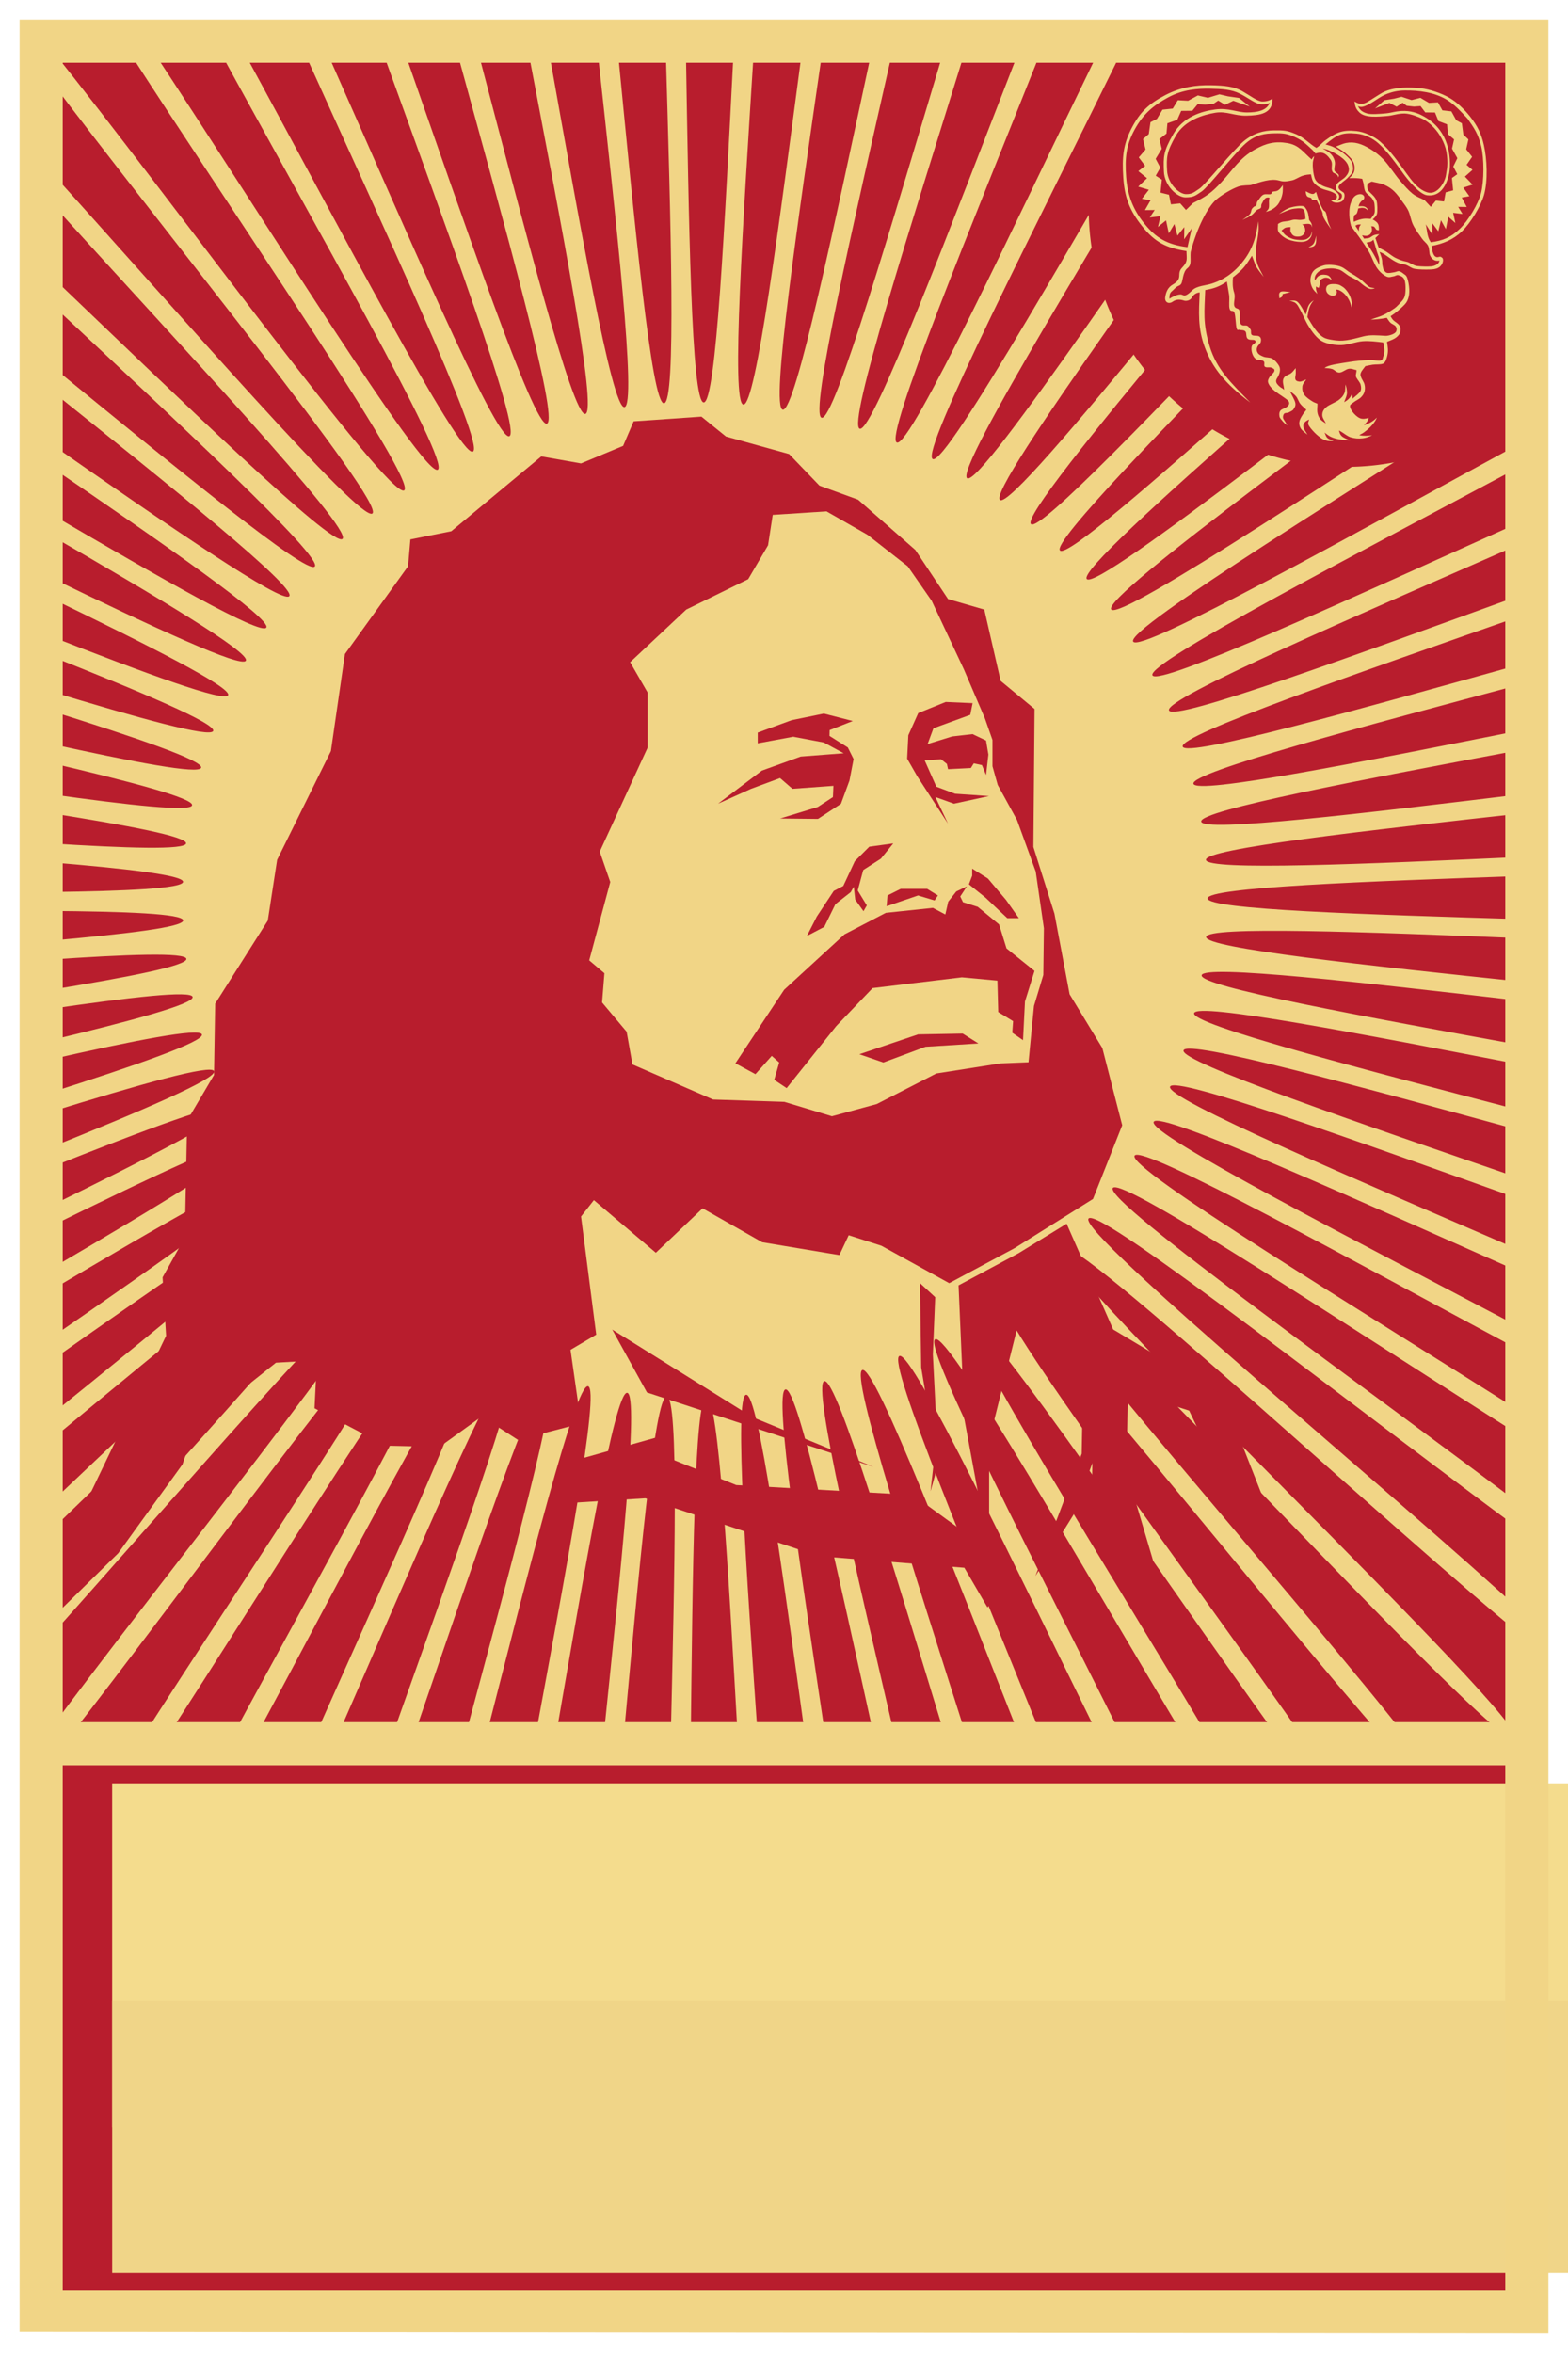 <?xml version="1.0" encoding="UTF-8" standalone="no"?>
<!-- Created with Inkscape (http://www.inkscape.org/) -->

<svg
   xmlns:dc="http://purl.org/dc/elements/1.1/"
   xmlns:cc="http://creativecommons.org/ns#"
   xmlns:rdf="http://www.w3.org/1999/02/22-rdf-syntax-ns#"
   xmlns:svg="http://www.w3.org/2000/svg"
   xmlns="http://www.w3.org/2000/svg"
   xmlns:sodipodi="http://sodipodi.sourceforge.net/DTD/sodipodi-0.dtd"
   xmlns:inkscape="http://www.inkscape.org/namespaces/inkscape"
   id="svg2"
   version="1.1"
   inkscape:version="0.91 r"
   width="200mm"
   height="300mm"
   viewBox="0 0 708.661 1062.992"
   sodipodi:docname="Richard_Stallman_20x30.svg">
  <title
     id="title6723">Richard Stallman</title>
  <defs
     id="defs6" />
  <sodipodi:namedview
     pagecolor="#ffffff"
     bordercolor="#666666"
     borderopacity="1"
     objecttolerance="10"
     gridtolerance="10"
     guidetolerance="10"
     inkscape:pageopacity="0"
     inkscape:pageshadow="2"
     inkscape:window-width="1615"
     inkscape:window-height="1026"
     id="namedview4"
     showgrid="false"
     units="mm"
     inkscape:zoom="0.7071068"
     inkscape:cx="314.80576"
     inkscape:cy="478.77002"
     inkscape:window-x="65"
     inkscape:window-y="24"
     inkscape:window-maximized="1"
     inkscape:current-layer="layer3"
     showguides="true"
     inkscape:guide-bbox="true"
     inkscape:document-units="mm">
    <sodipodi:guide
       position="0,1060.106"
       orientation="1,0"
       id="guide5065" />
    <sodipodi:guide
       position="-6.213,1062.997"
       orientation="0,1"
       id="guide5067" />
    <sodipodi:guide
       position="708.665,1065.15"
       orientation="1,0"
       id="guide5069" />
    <sodipodi:guide
       position="8.859,9.473"
       orientation="1,0"
       id="guide5071" />
    <sodipodi:guide
       position="699.609,1054.137"
       orientation="0,1"
       id="guide5073" />
    <sodipodi:guide
       position="699.805,9.059"
       orientation="1,0"
       id="guide5075" />
    <sodipodi:guide
       position="28.219,1034.645"
       orientation="0,1"
       id="guide5077" />
    <sodipodi:guide
       position="680.316,1035.723"
       orientation="1,0"
       id="guide5079" />
    <sodipodi:guide
       position="28.344,28.777"
       orientation="1,0"
       id="guide5081" />
    <sodipodi:guide
       position="699.668,8.859"
       orientation="0,1"
       id="guide5228" />
    <sodipodi:guide
       position="679.805,28.344"
       orientation="0,1"
       id="guide5230" />
    <sodipodi:guide
       position="-9.082,265.746"
       orientation="0,1"
       id="guide5232" />
    <sodipodi:guide
       position="-296,338"
       orientation="1,0"
       id="guide5236" />
    <sodipodi:guide
       position="708.996,0"
       orientation="0,1"
       id="guide5246" />
    <sodipodi:guide
       position="542,1462"
       orientation="0,1"
       id="guide5262" />
    <sodipodi:guide
       position="54.801,60.104"
       orientation="0,1"
       id="guide5310" />
    <sodipodi:guide
       position="43.134,233.699"
       orientation="0,1"
       id="guide5312" />
    <sodipodi:guide
       position="60.098,234.398"
       orientation="1,0"
       id="guide5106" />
    <sodipodi:guide
       position="648.426,224.047"
       orientation="1,0"
       id="guide5110" />
    <sodipodi:guide
       position="59.637,158.34"
       orientation="0,1"
       id="guide5114" />
    <sodipodi:guide
       position="59.848,135.441"
       orientation="0,1"
       id="guide5118" />
  </sodipodi:namedview>
  <g
     inkscape:groupmode="layer"
     id="layer3"
     inkscape:label="Poster"
     style="display:inline"
     transform="translate(0,10.63)">
    <g
       id="g4190">
      <rect
         y="7.965"
         x="19.092"
         height="1026.719"
         width="671.044"
         id="rect5469"
         style="opacity:1;fill:#b81d2d;fill-opacity:1;stroke:none;stroke-width:0.5;stroke-linejoin:bevel;stroke-miterlimit:4;stroke-dasharray:none;stroke-opacity:1" />
      <path
         id="path5473"
         d="m 21.213,11.501 0,12.037 C 73.335,92.897 174.378,216.555 168.297,221.341 162.914,225.577 81.029,131.033 21.213,64.974 l 0,13.895 C 80.411,144.12 159.626,228.39 154.797,232.835 150.407,236.875 81.765,170.118 21.213,112.27 l 0,12.535 C 80.712,180.533 146.168,241.104 142.256,245.31 138.65,249.186 79.892,201.043 21.213,152.972 l 0,11.307 c 57.258,45.826 112.713,90.409 109.535,94.41 -2.958,3.724 -53.909,-31.272 -109.535,-70.043 l 0,10.367 c 54,36.87 101.705,70.063 99.133,73.881 -2.412,3.579 -47.052,-21.852 -99.133,-52.396 l 0,9.711 c 50.328,29.108 91.953,53.988 89.895,57.631 -1.947,3.447 -41.324,-14.804 -89.895,-38.385 l 0,9.23 c 46.783,22.62 83.498,41.262 81.877,44.748 -1.542,3.317 -36.777,-9.604 -81.877,-27.277 l 0,8.955 c 43.457,17.2 76.373,31.132 75.131,34.473 -1.193,3.207 -32.994,-5.564 -75.131,-18.381 l 0,8.74 c 40.747,12.76 70.608,23.027 69.693,26.248 -0.886,3.119 -29.958,-2.396 -69.693,-11.178 l 0,8.604 c 38.577,9.033 66.223,16.42 65.6,19.543 -0.608,3.048 -27.791,0.106 -65.6,-5.23 l 0,8.547 c 37.02,5.832 63.23,10.86 62.871,13.908 -0.353,3.005 -26.291,2.24 -62.871,-0.092 l 0,8.514 c 36.187,2.97 61.641,5.95 61.529,8.955 -0.111,2.991 -25.479,4.188 -61.529,4.625 l 0,8.502 c 36.064,0.246 61.45,1.308 61.578,4.299 0.129,3.007 -25.356,6.125 -61.578,9.289 l 0,8.514 c 36.643,-2.533 62.647,-3.439 63.018,-0.432 0.376,3.053 -25.912,8.233 -63.018,14.275 l 0,8.551 c 37.921,-5.562 65.215,-8.669 65.842,-5.617 0.642,3.129 -27.128,10.698 -65.842,19.975 l 0,8.609 c 39.896,-9.046 69.125,-14.762 70.031,-11.637 0.936,3.229 -29.115,13.725 -70.031,26.77 l 0,8.754 c 42.326,-13.128 74.345,-22.16 75.561,-18.945 1.267,3.35 -31.889,17.575 -75.561,35.121 l 0,8.971 c 45.329,-18.052 80.829,-31.302 82.398,-27.977 1.65,3.498 -35.36,22.518 -82.398,45.562 l 0,9.256 c 48.808,-24.029 88.526,-42.723 90.504,-39.268 2.092,3.655 -39.922,29.042 -90.504,58.65 l 0,9.752 c 52.335,-31.082 97.377,-57.095 99.824,-53.506 2.611,3.83 -45.58,37.71 -99.824,75.168 l 0,10.424 c 55.859,-39.389 107.309,-75.178 110.309,-71.443 3.225,4.015 -52.848,49.545 -110.309,96.043 l 0,11.383 c 58.861,-48.755 118.235,-97.993 121.891,-94.105 3.969,4.221 -62.307,66.153 -121.891,122.584 l 0,12.627 C 81.83,624.012 151.261,555.678 155.713,559.731 c 4.902,4.463 -75.496,90.832 -134.5,156.65 l 0,13.984 C 80.804,663.92 163.813,566.901 169.277,571.153 175.469,575.972 72.271,703.52 21.213,772.556 l 0,4.035 8.119,0 C 82.642,708.702 177.192,577.206 183.713,581.52 c 6.078,4.021 -73.115,120.223 -120.883,195.07 l 11.076,0 c 48.525,-74.596 118.779,-189.297 125.027,-185.818 5.917,3.294 -53.519,108.2 -95.41,185.818 l 10.674,0 c 41.522,-77.237 94.601,-180.525 100.648,-177.738 5.795,2.67 -38.833,99.242 -73.762,177.738 l 10.199,0 c 34.106,-78.062 74.172,-173.071 80.072,-170.879 5.698,2.117 -27.34,92.453 -55.154,170.879 l 9.816,0 c 26.831,-77.981 56.57,-166.945 62.348,-165.283 5.627,1.618 -17.959,87.302 -38.871,165.283 l 9.494,0 c 19.916,-77.595 41.096,-162.162 46.781,-160.982 5.578,1.157 -10.007,83.537 -24.311,160.982 l 9.264,0 c 13.341,-77.15 27.126,-158.731 32.742,-158.002 5.549,0.721 -2.982,81.003 -10.936,158.002 l 9.123,0 c 7.031,-76.827 14.123,-156.663 19.693,-156.363 5.542,0.299 3.531,79.611 1.762,156.363 l 9.064,0 c 0.867,-76.721 1.585,-155.953 7.131,-156.072 5.557,-0.119 9.89,79.321 14.262,156.072 l 9.088,0 c -5.282,-76.864 -10.967,-156.595 -5.424,-157.133 5.594,-0.543 16.44,80.144 27.043,157.133 l 9.195,0 c -11.547,-77.235 -24.012,-158.572 -18.449,-159.539 5.653,-0.983 23.542,82.141 40.594,159.539 l 9.383,0 c -18.036,-77.75 -38.037,-161.857 -32.434,-163.273 5.735,-1.45 31.617,85.435 55.432,163.273 l 9.668,0 c -24.812,-78.256 -53.573,-166.421 -47.908,-168.318 5.844,-1.957 41.205,90.22 72.148,168.318 l 10.023,0 c -31.862,-78.548 -71.186,-172.214 -65.436,-174.639 5.981,-2.522 53.065,96.889 91.408,174.639 l 10.465,0 C 469.408,698.443 416.811,597.406 422.67,594.392 c 6.158,-3.168 68.381,106.136 114.027,182.199 l 10.895,0 C 502.113,700.221 432.193,589.333 438.199,585.638 c 6.388,-3.93 89.3,119.427 141.043,190.953 l 11.197,0 C 540.667,704.903 446.784,580.246 452.982,575.743 c 6.752,-4.905 121.028,140.858 174.078,200.848 l 10.477,0 C 591.051,716.651 460.413,570.315 466.932,564.765 c 8.084,-6.883 210.109,217.415 217.912,210.232 7.803,-7.182 -212.393,-214.756 -204.883,-222.227 6.094,-6.062 151.648,130.025 210.176,177.426 l 0,-10.535 C 631.599,665.365 486.571,546.141 491.994,539.835 c 4.931,-5.733 126.794,90.568 198.143,142.803 l 0,-11.332 c -71.157,-54 -191.52,-139.344 -187.178,-145.273 4.056,-5.537 111.14,65.692 187.178,113.797 l 0,-10.939 C 614.494,580.919 509.268,517.139 512.787,511.446 c 3.331,-5.388 99.834,48.105 177.35,89.605 l 0,-10.387 c -76.99,-40.625 -171.551,-88.986 -168.717,-94.5 2.709,-5.269 91.257,34.934 168.717,69.268 l 0,-9.879 c -76.868,-33.218 -163.571,-69.903 -161.328,-75.271 2.163,-5.178 84.587,24.624 161.328,51.953 l 0,-9.432 c -76.15,-26.203 -156.952,-53.661 -155.232,-58.914 1.671,-5.104 79.47,16.303 155.232,37.004 l 0,-9.096 c -75.233,-19.655 -151.708,-39.549 -150.463,-44.709 1.219,-5.051 75.653,9.333 150.463,23.818 l 0,-8.857 c -74.396,-13.542 -147.856,-26.982 -147.051,-32.07 0.794,-5.017 72.988,3.251 147.051,11.869 l 0,-8.705 C 616.335,425.384 544.734,417.703 545.123,412.665 c 0.387,-5.004 71.389,-2.309 145.014,0.674 l 0,-8.631 c -73.54,-2.17 -144.351,-4.447 -144.365,-9.457 -0.014,-5.012 70.819,-7.663 144.365,-10.223 l 0,-8.635 c -73.644,3.374 -144.696,6.449 -145.111,1.445 -0.418,-5.041 71.278,-13.11 145.111,-21.268 l 0,-8.713 c -74.106,9.021 -146.421,17.696 -147.244,12.678 -0.835,-5.092 72.796,-18.959 147.244,-32.918 l 0,-8.871 c -74.872,14.909 -149.505,29.753 -150.754,24.699 -1.277,-5.165 75.457,-25.551 150.754,-45.65 l 0,-9.115 c -75.833,21.153 -153.913,43.099 -155.617,37.99 -1.755,-5.26 79.406,-33.306 155.617,-59.986 l 0,-9.459 c -76.804,27.81 -159.607,58.269 -161.807,53.086 -2.282,-5.377 84.907,-42.793 161.807,-76.52 l 0,-9.912 c -77.497,34.838 -166.533,75.863 -169.283,70.586 -2.879,-5.525 92.328,-54.826 169.283,-95.977 l 0,-10.43 c -77.473,41.994 -174.624,96.569 -178.002,91.172 -3.572,-5.708 102.54,-70.761 178.002,-119.225 l 0,-10.975 C 614.295,197.542 506.336,270.248 502.225,264.698 497.817,258.749 619.5,171.543 690.137,117.243 l 0,-11.334 C 619.322,158.232 496.184,256.703 491.184,250.952 485.666,244.607 633.192,122.101 690.137,68.36 l 0,-10.334 C 633.228,104.202 485.276,244.177 479.078,238.079 471.526,230.648 690.554,21.915 682.711,14.774 674.868,7.634 474.103,232.996 465.98,226.155 459.361,220.581 592.067,70.425 636.875,11.501 l -10.201,0 C 574.794,70.424 458.828,220.176 451.971,215.251 445.682,210.734 540.838,83.06 589.783,11.501 l -11.08,0 C 527.49,82.932 443.61,209.372 437.133,205.435 431.043,201.733 501.875,88.158 546.869,11.501 l -10.85,0 C 490.68,87.879 427.798,199.932 421.555,196.763 415.615,193.747 468.883,90.186 507.51,11.501 l -10.459,0 c -38.13,78.317 -85.658,180.306 -91.721,177.787 -5.834,-2.423 33.963,-98.515 65.572,-177.787 l -10.023,0 c -30.767,78.856 -66.393,173.505 -72.32,171.555 -5.747,-1.891 23.315,-92.445 47.891,-171.555 l -9.686,0 C 403.141,90.216 377.155,179.54 371.338,178.102 365.651,176.697 385.791,90.205 403.57,11.501 l -9.41,0 c -16.821,78.378 -34.648,163.925 -40.385,162.959 -5.648,-0.951 6.787,-84.692 18.029,-162.959 l -9.225,0 c -10.312,78.043 -20.927,161.169 -26.605,160.648 -5.631,-0.516 -0.15,-82.699 4.76,-160.648 l -9.125,0 c -4.004,77.852 -7.925,159.773 -13.568,159.682 -5.635,-0.091 -6.744,-81.848 -8.068,-159.682 l -9.107,0 c 2.225,77.872 4.85,159.733 -0.779,160.066 -5.661,0.335 -13.359,-82.129 -20.941,-160.066 l -9.172,0 c 8.501,78.11 17.88,161.038 12.242,161.801 -5.709,0.772 -20.348,-83.578 -34.34,-161.801 l -9.318,0 C 253.497,90.011 270.205,175.169 264.537,176.376 258.757,177.607 236.426,90.085 215.766,11.501 l -9.557,0 c 21.621,78.951 46.666,167.59 40.947,169.268 -5.876,1.724 -37.134,-90.424 -64.791,-169.268 l -9.869,0 c 28.568,79.264 63.477,172.765 57.684,174.953 -6.002,2.267 -48.074,-96.281 -83.029,-174.953 l -10.26,0 C 172.531,90.568 219.601,190.647 213.709,193.399 207.551,196.277 151.797,88.959 109.49,11.501 l -10.686,0 C 141.221,89.294 203.862,198.168 197.84,201.563 191.476,205.151 117.536,85.597 68.551,11.501 l -11.051,0 C 105.251,85.796 188.864,206.751 182.672,210.895 176.008,215.356 75.886,77.36 23.102,11.501 l -1.889,0 z"
         style="display:inline;opacity:1;fill:#f1d586;fill-opacity:1;stroke:none;stroke-width:0.5;stroke-linejoin:bevel;stroke-miterlimit:4;stroke-dasharray:none;stroke-opacity:1"
         inkscape:connector-curvature="0" />
      <path
         id="path5503"
         d="m 519.895,8.362 a 116.44,116.44 0 0 0 -27.834,75.5 A 116.44,116.44 0 0 0 608.5,200.302 a 116.44,116.44 0 0 0 84,-35.996 l 0,-155.943 -172.605,0 z"
         style="opacity:1;fill:#b81d2d;fill-opacity:1;stroke:none;stroke-width:0.62;stroke-linejoin:bevel;stroke-miterlimit:4;stroke-dasharray:none;stroke-opacity:1"
         inkscape:connector-curvature="0" />
      <path
         sodipodi:nodetypes="ccccccccccccccccccccccccccccccccccccccccccccccccccccccccccccccccccccccccccccccccccccccccccccccccccccccccccccccccccccccccccccccccccccccccccccccccccccccccccccccccccccccccccccccccccccccccccccccccccccccccccccccccccccccccccccccccccccccccccccccccccccccccccccccccccccccccccccccccc"
         inkscape:connector-curvature="0"
         d="m 415.797,569.041 0.528,38.035 3.698,22.187 2.113,19.546 -1.585,14.263 7.396,-26.413 -4.754,-4.226 -1.585,-31.168 1.057,-25.885 z m 66.259,-26.854 -21.658,13.289 -27.175,14.569 2.615,60.326 11.208,60.515 0,-50.801 13.242,-52.971 17.387,13.376 11.699,18.078 -0.491,27.492 -20.919,55.284 17.183,-27.641 8.552,-23.406 -0.333,19.67 31.377,36.608 -15.688,-53.042 0.746,-35.861 27.643,8.965 19.423,40.716 18.304,9.713 -22.582,-57.461 -49.489,-29.638 z m -179.198,106.114 29.883,11.953 79.937,4.482 24.654,17.93 12.7,27.642 -3.735,5.23 -10.459,-17.93 -65.743,-5.23 -78.443,-26.148 -36.607,2.241 -2.988,-17.183 47.813,-13.447 z m -26.148,-58.272 63.502,39.595 54.537,22.412 -102.35,-33.619 z m 158.381,-133.727 -20.171,0.374 -26.521,8.965 10.833,3.735 19.05,-7.097 23.907,-1.494 z m 2.802,-67.424 1.494,-3.922 0,-3.175 7.097,4.482 8.218,9.712 5.79,8.218 -5.23,0 -9.899,-9.338 z m -105.525,80.871 22.039,-33.245 27.268,-25.027 18.677,-9.712 21.292,-2.241 5.603,2.988 1.307,-5.79 3.63,-4.611 4.803,-2.305 -2.996,4.573 1.239,2.577 6.677,2.101 9.619,7.938 3.362,10.833 12.663,10.176 -4.313,13.794 -0.879,17.492 -4.856,-3.362 0.374,-5.23 -6.724,-4.109 -0.374,-14.195 -16.062,-1.494 -40.342,4.856 -16.436,17.183 -22.412,28.015 -5.603,-3.735 2.241,-7.844 -3.362,-2.988 -7.38,8.255 z m 68.358,-70.973 0.374,-4.856 5.977,-2.988 11.953,0 4.856,2.988 -1.494,2.241 -7.471,-2.241 z m 2.989,-28.389 -10.833,1.495 -6.537,6.537 -5.229,11.206 -4.296,2.241 -7.659,11.579 -4.482,8.778 7.845,-4.109 5.042,-10.271 6.91,-5.417 1.409,-2.453 0.646,5.816 3.736,5.229 1.493,-2.614 -4.107,-6.724 2.424,-9.007 0.191,-0.331 7.843,-5.044 z m -141.114,168.543 5.811,-7.396 27.998,23.772 21.131,-20.074 26.941,15.32 34.865,5.811 4.226,-8.98 14.791,4.754 30.639,16.904 29.583,-15.848 35.394,-22.187 13.207,-33.281 -8.98,-34.865 -14.791,-24.3 -6.867,-36.45 -9.509,-30.111 0.528,-62.335 -15.32,-12.678 -7.396,-32.224 -16.376,-4.754 -14.791,-22.187 -25.885,-22.715 -17.433,-6.339 -13.735,-14.263 -28.526,-7.924 -11.094,-8.98 -30.639,2.113 -4.754,11.094 -19.018,7.924 -17.961,-3.17 -40.676,33.809 -18.489,3.698 -1.057,12.15 -28.526,39.62 -6.339,43.846 -24.3,49.129 -4.226,27.47 -23.772,37.507 -0.528,32.224 -12.15,20.602 -1.057,52.826 -10.037,17.961 1.585,26.413 -51.77,107.766 1.585,18.489 28.526,-27.998 29.055,-40.148 5.811,-16.904 36.45,-29.055 18.489,-1.057 -1.057,21.659 32.224,16.904 24.3,0.528 19.018,-13.735 16.376,10.565 28.526,-7.396 -4.754,-33.281 11.622,-6.867 z m 204.703,-95.088 4.226,-13.999 0.264,-21.131 -3.698,-25.621 -8.452,-23.244 -8.716,-15.848 -2.377,-8.452 0,-11.886 -3.434,-9.773 -9.509,-22.187 -14.527,-30.903 -10.829,-15.584 -18.225,-14.263 -18.489,-10.565 -24.3,1.585 -2.113,13.735 -8.981,15.32 -27.998,13.735 -25.357,23.772 7.924,13.735 0,24.828 -21.659,47.016 4.754,13.735 -9.509,35.394 6.867,5.811 -1.057,13.207 11.094,13.207 2.641,14.791 36.45,15.848 32.224,1.057 21.484,6.493 20.268,-5.515 26.924,-13.809 28.904,-4.541 12.741,-0.518 z m -38.827,-106.974 10.301,-0.528 1.321,-2.113 3.698,0.792 1.849,4.49 1.057,-9.245 -1.057,-6.339 -6.075,-2.905 -9.245,1.057 -11.094,3.434 2.641,-7.132 16.64,-6.075 1.057,-5.283 -12.15,-0.528 -12.414,5.019 -4.49,10.037 -0.528,10.565 4.557,7.94 13.902,21.403 -5.709,-12.029 8.38,3.024 15.848,-3.434 -15.32,-1.057 -8.452,-3.17 -5.283,-11.886 7.396,-0.528 2.641,2.113 z m -103.952,15.589 19.798,-14.942 17.556,-6.35 19.424,-1.494 -8.965,-4.856 -13.821,-2.615 -16.062,2.988 0,-4.856 15.315,-5.603 14.568,-2.988 13.074,3.362 -10.459,4.109 -0.064,2.615 8.282,5.23 2.615,5.23 -1.868,9.712 -3.864,10.523 -10.368,6.814 -17.119,-0.181 17.028,-5.203 6.852,-4.482 0.219,-5.075 -18.522,1.339 -5.603,-4.856 -13.074,4.856 z"
         style="fill:#b81d2d;fill-opacity:1;fill-rule:evenodd;stroke:none;stroke-width:1px;stroke-linecap:butt;stroke-linejoin:miter;stroke-opacity:1"
         id="path4649" />
      <flowRoot
         transform="translate(60.108,818.664)"
         style="font-style:normal;font-weight:normal;font-size:46.52px;line-height:125%;font-family:Sans;letter-spacing:0px;word-spacing:0px;display:inline;fill:#f4dc8d;fill-opacity:1;stroke:none;stroke-width:1px;stroke-linecap:butt;stroke-linejoin:miter;stroke-opacity:1"
         id="flowRoot4656-4"
         xml:space="preserve"><flowRegion
           id="flowRegion4658-6"><rect
             style="fill:#f4dc8d;fill-opacity:1"
             y="-23.65"
             x="-9.421"
             height="155.407"
             width="659.338"
             id="rect4660-1" /></flowRegion><flowPara
           style="font-style:normal;font-variant:normal;font-weight:bold;font-stretch:normal;font-size:104.669px;font-family:'Sovjet Box';-inkscape-font-specification:'Sovjet Box Bold';letter-spacing:15.45px;fill:#f4dc8d;fill-opacity:1"
           id="flowPara4662-9">RICHARD</flowPara></flowRoot>      <flowRoot
         transform="translate(60.119,916.924)"
         style="font-style:normal;font-weight:normal;font-size:46.52px;line-height:125%;font-family:Sans;letter-spacing:3.19px;word-spacing:0px;display:inline;fill:#f0d588;fill-opacity:1;stroke:none;stroke-width:1px;stroke-linecap:butt;stroke-linejoin:miter;stroke-opacity:1"
         id="flowRoot4656-4-8"
         xml:space="preserve"><flowRegion
           id="flowRegion4658-6-8"><rect
             style="letter-spacing:3.19px;fill:#f0d588;fill-opacity:1"
             y="-23.65"
             x="-9.421"
             height="122.881"
             width="705.3"
             id="rect4660-1-1" /></flowRegion><flowPara
           style="font-style:normal;font-variant:normal;font-weight:bold;font-stretch:normal;font-size:104.669px;font-family:'Sovjet Box';-inkscape-font-specification:'Sovjet Box Bold';letter-spacing:3.19px;fill:#f0d588;fill-opacity:1"
           id="flowPara4662-9-9">STALLMAN</flowPara></flowRoot>      <path
         inkscape:connector-curvature="0"
         id="path5302"
         d="m 8.859,-1.774 0,1044.664 690.945,0.613 0,-1045.277 -690.945,0 z m 19.484,19.492 651.973,0 0,749.652 -651.973,0 0,-749.652 z m 0,769.137 651.973,0 0,237.164 -651.973,0 0,-237.164 z"
         style="fill:#f1d586;fill-opacity:1;fill-rule:evenodd;stroke:none;stroke-width:1px;stroke-linecap:butt;stroke-linejoin:miter;stroke-opacity:1" />
      <path
         id="path4206-8"
         d="m 535.598,122.907 c 0,-9.2e-4 -8.708,1.936 -8.708,1.936 0,0 5.135,-7.976 5.135,-7.976 0,0 5.879,-13.339 5.879,-13.339 0,0 -17.594,-7.67 -17.594,-7.67 0,0 -10.805,-17.032 -10.805,-17.032 0,0 -1.339,-21.553 -1.339,-21.553 0,0 8.17,-16.962 8.17,-16.962 0,0 17.029,-10.477 17.029,-10.477 0,0 21.193,-1.115 21.193,-1.115 0,0 12.921,6.508 12.921,6.508 0,0 7.322,0.481 7.322,0.481 0,0 -5.557,5.161 -5.557,5.161 0,0 -16.915,-1.709 -16.915,-1.709 0,0 -15.024,4.048 -15.024,4.048 0,0 -8.445,9.68 -8.445,9.68 0,0 -2.736,13.568 -2.736,13.568 0,0 5.578,10.23 5.578,10.23 0,0 7.646,0.912 7.646,0.912 0,0 27.178,-27.029 27.178,-27.029 0,0 14.273,-1.976 14.273,-1.976 0,0 14.135,8.009 14.135,8.009 0,0 6.361,-4.881 6.361,-4.881 0,0 9.443,-3.216 9.443,-3.216 0,0 11.569,3.921 11.569,3.921 0,0 19.335,23.338 19.335,23.338 0,0 7.012,1.303 7.012,1.303 0,0 5.813,-7.834 5.813,-7.834 0,0 -0.544,-14.295 -0.544,-14.295 0,0 -7.815,-11.155 -7.815,-11.155 0,0 -10.955,-3.7 -10.955,-3.7 0,0 -8.862,1.538 -8.862,1.538 0,0 -11.067,-0.877 -11.067,-0.877 0,0 -1.569,-3.491 -1.569,-3.491 0,0 9.165,-3.598 9.165,-3.598 0,0 7.35,-3.721 7.35,-3.721 0,0 11.256,-0.764 11.256,-0.764 0,0 16.577,6.454 16.577,6.454 0,0 11.656,16.146 11.656,16.146 0,0 1.507,22.912 1.507,22.912 0,0 -10.057,18.638 -10.057,18.638 0,0 -14.147,7.104 -14.147,7.104 0,0 0.369,5.444 0.369,5.444 0,0 3.937,0.492 3.937,0.492 0,0 -1.63,3.66 -1.63,3.66 0,0 -9.196,0.338 -9.196,0.338 0,0 -17.715,-7.843 -17.715,-7.843 0,0 2.553,10.641 2.553,10.641 0,0 8.704,0 8.704,0 0,0 2.583,9.011 2.583,9.011 0,0 -8.704,10.18 -8.704,10.18 0,0 4.706,5.597 4.706,5.597 0,0 -5.997,5.597 -5.997,5.597 0,0 -0.923,8.519 -0.923,8.519 0,0 -12.117,3.568 -12.117,3.568 0,0 2.952,9.534 2.952,9.534 0,0 -18.791,16.854 -18.791,16.854 0,0 -12.902,-16.054 -12.902,-16.054 0,0 -9.295,-0.798 -9.295,-0.798 0,0 2.649,-9.533 2.649,-9.533 0,0 -10.611,-4.874 -10.611,-4.874 0,0 0.186,-7.195 0.186,-7.195 0,0 -7.345,-7.299 -7.345,-7.299 l -5.802,-20.093 c 0,0 -18.974,6.734 -18.974,6.734 l 0,9.2e-4 z"
         inkscape:connector-curvature="0"
         style="fill:#b81d2d;fill-opacity:1" />
      <path
         style="fill:#f1d586;fill-opacity:1"
         id="path4208-3"
         d="m 542.208,121.484 c -1.118,0.076 -2.573,0.577 -3.549,2.326 -0.797,1.429 -2.664,1.657 -3.535,1.369 -1.452,-0.48 -3.308,-0.813 -5.105,0.468 -1.798,1.281 -3.739,0.312 -3.398,-2.022 0.34,-2.334 1.184,-4.414 3.422,-5.701 4.889,-2.812 1.491,-4.769 4.174,-7.592 2.688,-2.828 2.094,-3.693 2.005,-7.534 -9.086,-1.365 -14.236,-3.984 -19.986,-11.168 -5.75,-7.185 -7.979,-13.099 -8.575,-22.106 -0.596,-9.008 -0.079,-14.845 3.812,-22.322 3.892,-7.477 7.989,-11.076 15.09,-14.809 7.101,-3.733 14.058,-4.627 20.489,-4.518 6.431,0.109 10.716,0.58 14.35,2.653 3.633,2.073 6.957,4.682 9.076,4.701 2.119,0.019 3.562,-0.536 4.592,-1.326 0.275,6.982 -6.009,7.589 -11.631,7.736 -5.622,0.147 -9.077,-2.178 -14.255,-1.313 -5.178,0.865 -13.656,3.222 -17.787,10.411 -4.13,7.189 -4.271,9.73 -3.928,15.759 0.343,6.029 5.532,10.527 8.461,10.576 2.929,0.049 3.583,-0.799 6.146,-2.471 2.564,-1.672 15.653,-17.875 20.119,-21.515 4.467,-3.64 8.874,-4.763 13.633,-4.822 4.759,-0.058 5.975,0.103 9.813,1.676 3.838,1.573 6.197,4.47 9.291,6.241 1.582,-0.931 2.564,-2.321 4.016,-3.382 5.191,-3.794 7.887,-4.816 14.057,-4.216 3.546,0.345 8.017,2.371 10.684,4.69 4.75,4.13 8.674,9.88 11.846,14.248 2.469,3.402 5.375,7.472 9.523,8.744 4.529,1.389 7.938,-4.478 8.438,-7.732 0.284,-1.844 0.654,-3.46 0.657,-5.489 0.003,-2.03 -0.204,-4.492 -0.789,-6.607 -0.585,-2.115 -1.587,-4.22 -2.672,-5.965 -1.766,-2.84 -4.655,-5.812 -7.662,-7.342 -1.687,-0.858 -5.657,-2.418 -8.159,-2.473 -3.066,-0.066 -5.402,0.964 -8.236,1.157 -3.431,0.234 -9.56,1.005 -12.25,-1.645 -1.712,-1.687 -1.927,-2.812 -2.22,-5.012 0.756,0.623 1.814,1.033 2.755,1.112 2.149,0.181 4.16,-1.573 5.894,-2.589 1.429,-0.837 3.452,-2.334 5.328,-3.09 4.821,-1.944 10.743,-1.888 15.833,-1.367 4.079,0.417 9.368,2.232 12.946,4.256 3.595,2.034 7.059,5.462 9.596,8.695 3.192,4.067 4.937,7.557 6.093,12.629 1.478,6.478 1.887,16.209 0.101,22.595 -1.408,5.033 -6.083,12.765 -10.063,16.554 -3.925,3.738 -8.457,5.543 -13.611,6.53 0.202,1.04 0.235,2.01 0.502,2.863 0.379,1.211 1.103,2.56 2.592,2.133 0.594,-0.17 0.911,-0.317 1.694,0.367 0.782,0.685 0.375,3.329 -1.826,4.516 -1.116,0.602 -2.294,0.733 -4.082,0.768 -1.787,0.036 -4.577,0.043 -6.518,-0.296 -1.94,-0.34 -3.099,-1.879 -5.249,-2.121 -3.321,-0.372 -5.864,-2.771 -8.527,-4.487 -1.111,-0.716 -1.486,-0.724 -2.126,-1.086 0.346,1.059 0.807,2.159 1.037,3.178 0.231,1.018 0.132,1.962 0.255,2.777 0.122,0.814 0.348,1.448 0.479,2.108 0.532,0.476 0.702,1.199 1.596,1.427 0.894,0.227 2.295,-0.127 3.21,-0.25 0.915,-0.123 1.528,-0.622 2.246,-0.485 0.718,0.136 1.399,0.65 2.001,1.132 0.602,0.482 1.119,0.552 1.606,1.755 0.487,1.203 0.934,3.665 1.001,5.311 0.067,1.646 -0.118,3.132 -0.606,4.438 -0.488,1.306 -0.916,1.885 -2.237,3.179 -1.321,1.294 -3.472,3.192 -5.618,4.515 0.395,0.585 0.571,1.121 1.187,1.756 0.616,0.635 1.901,1.347 2.473,2.018 0.571,0.67 0.861,1.151 0.869,1.903 0.008,0.751 -0.028,1.728 -0.638,2.547 -1.52,2.04 -3.317,2.405 -5.502,3.365 0.368,2.295 0.667,3.934 0.136,6.226 -0.217,0.934 -0.698,3.051 -1.85,3.594 -1.152,0.543 -3.374,0.28 -4.78,0.503 -1.406,0.224 -2.193,0.436 -3.289,0.654 -0.666,0.963 -1.658,2.026 -1.998,2.889 -0.34,0.863 -0.238,1.173 0.048,2.054 0.286,0.881 1.258,2.165 1.534,3.197 0.276,1.032 0.329,2.143 0.072,3.178 -0.258,1.035 -0.698,1.786 -1.581,2.705 -0.882,0.919 -2.617,1.641 -3.481,2.386 -0.865,0.745 -1.726,0.835 -1.49,2.068 0.324,1.693 2.799,4.44 4.589,5.094 1.073,0.392 2.513,0.268 3.815,-0.281 -0.088,1.446 -1.34,2.421 -2.158,3.382 2.215,-0.633 4.362,-1.846 5.848,-3.453 -0.461,1.396 -2.046,3.636 -4.417,5.604 -2.371,1.967 -2.356,1.565 -3.535,2.348 2.15,0.432 4.15,0.315 5.816,0.017 -0.913,0.503 -2.41,1.211 -4.393,1.42 -1.983,0.208 -3.205,0.061 -4.992,-0.373 -1.787,-0.434 -3.418,-2.059 -5.584,-3.179 0.211,0.803 0.361,1.769 1.272,2.595 0.911,0.826 2.288,1.246 3.753,1.961 -1.864,-0.212 -3.823,-0.276 -5.656,-0.679 -1.356,-0.299 -2.268,-0.617 -3.26,-1.108 -0.992,-0.491 -1.758,-1.208 -2.636,-1.812 0.421,0.804 0.546,1.75 1.262,2.413 0.717,0.663 1.881,0.91 2.823,1.366 -0.983,-0.021 -1.928,0.192 -2.946,-0.065 -1.019,-0.256 -1.975,-0.659 -3.035,-1.439 -1.06,-0.781 -2.152,-1.742 -3.056,-2.724 -0.904,-0.983 -2.019,-2.256 -2.357,-3.163 -0.338,-0.906 0.203,-1.54 0.304,-2.309 -0.624,0.41 -1.392,0.636 -1.871,1.231 -0.479,0.595 -0.905,1.139 -0.692,2.176 0.213,1.037 1.17,2.305 1.847,3.459 -2.02,-1.652 -3.148,-2.288 -3.629,-4.28 -0.45,-1.866 0.714,-3.559 1.599,-4.97 0.44,-0.701 1.097,-1.353 1.508,-2.029 -0.912,-0.893 -1.955,-1.66 -2.737,-2.678 -0.782,-1.018 -1.11,-2.396 -1.908,-3.37 -0.798,-0.974 -1.872,-1.591 -2.808,-2.385 0.822,1.766 2.173,3.932 2.467,5.299 0.293,1.367 -0.329,2.203 -0.814,2.941 -0.485,0.738 -1.268,0.902 -2.011,1.356 -0.743,0.454 -1.898,0.096 -2.34,0.769 -0.442,0.673 -0.561,1.685 -0.138,2.352 l 1.735,2.738 c -0.639,-0.323 -1.74,-1.261 -2.237,-1.926 -0.496,-0.666 -1.258,-1.28 -1.362,-2.18 -0.104,-0.9 -0.155,-1.68 0.428,-2.482 0.583,-0.801 2.179,-1.069 2.894,-1.685 0.714,-0.616 1.115,-1.017 1.074,-1.813 -0.041,-0.796 -0.818,-1.366 -1.487,-1.868 -2.041,-1.531 -4.66,-2.942 -6.393,-4.787 -0.979,-1.043 -1.449,-1.884 -1.646,-2.604 -0.197,-0.719 0.012,-1.28 0.498,-2.165 0.487,-0.885 2.155,-2.066 2.358,-3.027 0.203,-0.961 -0.64,-1.167 -1.401,-1.506 -0.761,-0.339 -2.205,0.174 -2.911,-0.416 -0.705,-0.59 0.207,-1.828 -0.588,-2.508 -0.795,-0.679 -2.614,-0.3 -3.553,-1.031 -0.939,-0.731 -1.327,-1.638 -1.651,-2.699 -0.324,-1.06 -0.36,-2.222 -0.141,-2.99 0.219,-0.768 0.878,-0.902 1.275,-1.3 0.397,-0.398 0.742,-0.728 0.213,-1.322 -0.53,-0.593 -2.265,0.033 -3.263,-0.729 -0.998,-0.762 -0.387,-2.587 -1.092,-3.356 -0.705,-0.769 -1.971,-0.468 -2.639,-0.714 -0.668,-0.246 -0.93,0.621 -1.339,-0.75 -0.41,-1.371 -0.421,-5.459 -0.972,-6.984 -0.551,-1.525 -1.633,-0.103 -2.136,-1.619 -0.503,-1.516 -0.026,-3.94 -0.252,-6.23 l -1.026,-6.23 c -3.578,2.404 -5.94,3.158 -9.784,3.837 -0.321,9.405 -1.204,14.944 1.988,25.379 3.192,10.435 9.653,16.584 18.369,25.419 -11.501,-8.616 -16.992,-15.621 -20.428,-24.595 -3.437,-8.975 -2.777,-16.48 -2.431,-25.123 z m 61.113,-3.78 c 0.885,0.04 1.96,0.264 2.581,0.668 0.622,0.404 1.281,0.733 1.845,1.307 1.407,1.433 2.463,3.162 2.929,5.148 0.297,1.266 0.342,2.89 0.45,4.377 -0.426,-1.374 -0.712,-2.807 -1.319,-4.038 -0.957,-1.941 -2.582,-3.836 -4.601,-4.709 -0.666,-0.288 -1.111,-0.235 -1.477,-0.184 0.164,0.275 0.439,0.506 0.451,0.909 0.012,0.403 -0.078,1.192 -0.762,1.524 -1.102,0.535 -2.328,0.159 -3.179,-0.594 -0.858,-0.758 -1.151,-2.042 -0.702,-3.144 0.535,-1.314 2.576,-1.317 3.783,-1.264 z m -11.094,-1.87 c 0.111,-2.259 0.926,-4.164 2.951,-5.272 1.047,-0.573 2.66,-1.313 4.142,-1.487 1.424,-0.167 4.887,-0.045 6.97,0.906 1.6,0.73 2.689,1.867 4.094,2.698 1.404,0.831 2.403,1.388 3.74,2.32 2.053,1.43 3.256,3.005 4.679,3.95 0.684,0.454 1.647,0.386 2.555,0.664 -0.706,0.21 -1.63,0.441 -2.392,0.197 -0.95,-0.304 -2.279,-1.173 -3.016,-1.795 -1.303,-1.1 -1.978,-1.637 -3.4,-2.467 -0.849,-0.495 -2.247,-1.077 -3.179,-1.686 -0.933,-0.608 -2.554,-1.943 -3.45,-2.395 -1.14,-0.574 -3.193,-0.893 -4.462,-0.856 -1.749,0.051 -4.28,0.34 -5.633,1.567 -1.344,1.22 -1.855,2.294 -1.552,3.879 0.506,-0.583 0.843,-1.316 1.35,-1.749 1.051,-0.897 2.256,-0.941 3.564,-0.771 1.469,0.191 2.209,1.04 2.694,2.435 -0.327,-0.24 -0.927,-0.767 -1.401,-0.93 -1.112,-0.384 -1.954,-0.266 -2.996,0.293 -1.23,0.66 -0.896,1.637 -1.073,2.723 -0.081,0.501 -0.27,0.904 -0.405,1.357 -0.463,-0.122 -0.89,-0.315 -1.24,-0.662 0.015,0.507 -0.059,0.951 0.045,1.522 0.103,0.571 0.381,1.248 0.572,1.872 -0.857,-0.857 -1.733,-1.655 -2.286,-2.761 -0.554,-1.107 -0.929,-2.335 -0.87,-3.551 z m 1.482,-16.442 c 0.631,-0.937 0.816,-2.375 1.206,-3.543 -0.156,1.48 0.144,3.108 -0.579,4.18 -0.723,1.072 -1.992,0.884 -3.043,1.196 0.818,-0.624 1.785,-0.896 2.417,-1.833 z M 578.593,121.341 c 0.811,-0.656 2.999,-0.132 4.635,-0.015 -1.176,0.301 -2.352,0.602 -3.528,0.904 -0.109,0.4 -0.06,0.859 -0.328,1.2 -0.269,0.341 -0.779,0.468 -1.169,0.701 0.038,-1.051 -0.42,-2.134 0.39,-2.79 z m 11.53,-45.585 c 0.977,0.526 2.216,1.221 3.079,1.243 0.863,0.021 1.088,-0.564 1.596,-0.902 0.798,2.603 1.715,5.464 3.074,7.826 0.57,0.99 0.933,0.53 1.366,1.524 0.432,0.994 0.625,3.018 1.035,4.288 0.411,1.271 0.947,2.205 1.42,3.308 -1.202,-1.703 -2.755,-3.874 -3.425,-5.291 -0.669,-1.417 -0.241,-1.54 -0.783,-2.89 -0.542,-1.35 -1.637,-3.453 -2.456,-5.18 -0.586,0.078 -1.312,0.185 -1.758,0.047 -0.446,-0.137 -0.357,-0.611 -0.759,-0.918 -0.403,-0.306 -1.081,-0.188 -1.645,-0.677 -0.565,-0.489 -0.693,-1.492 -0.744,-2.379 z m -5.259,12.846 c 0.919,-0.08 2.061,0.166 2.922,0.117 0.861,-0.049 1.475,-0.272 2.213,-0.408 -0.137,-1.297 -0.007,-3.679 -1.204,-4.545 -0.773,-0.559 -3.949,-0.138 -4.797,0.045 -1.909,0.412 -4.131,1.551 -5.977,2.263 1.769,-1.236 3.297,-2.381 5.419,-3.019 1.275,-0.384 4.252,-0.882 5.568,-0.527 0.601,0.162 0.722,0.411 1.087,0.92 1.253,1.749 1.249,3.261 1.574,5.299 0.32,0.498 0.66,0.83 0.919,1.344 0.258,0.514 0.405,1.322 0.477,1.982 -0.328,-0.475 -0.127,-1.072 -1.036,-1.426 -0.909,-0.354 -2.3,-0.023 -3.525,0.105 0.893,0.644 1.336,1.264 1.37,2.626 0.04,1.599 -1.314,2.749 -2.727,2.859 -1.962,0.152 -2.973,-0.279 -3.767,-1.955 -0.348,-0.734 -0.096,-1.618 -0.124,-2.334 -2.357,0.164 -2.319,0.087 -4.042,1.524 0.936,1.372 1.526,2.161 3.074,2.982 0.868,0.461 1.851,0.909 2.926,1.091 1.076,0.183 2.84,0.36 3.97,0.186 1.13,-0.173 1.771,-0.496 2.608,-1.271 0.838,-0.775 0.915,-1.885 1.242,-2.762 -0.074,0.844 -0.171,1.919 -0.485,2.532 -0.953,1.862 -2.602,2.413 -4.571,2.419 -1.89,0.007 -4.227,-0.43 -5.985,-1.159 -1.405,-0.583 -3.736,-2.232 -4.288,-3.665 -0.378,-0.979 -0.079,-2.181 -0.118,-3.271 1.946,-1.294 2.428,-0.976 4.73,-1.355 0.963,-0.159 1.626,-0.516 2.545,-0.597 z m -11.337,-8.765 c 0.055,-0.775 0.14,-0.759 0.211,-1.138 -1.773,-0.474 -2.484,0.676 -3.524,2.812 -0.389,0.799 -0.003,1.275 -0.421,1.801 -0.417,0.526 -1.088,0.452 -1.765,0.958 -0.677,0.505 -1.348,1.472 -1.981,1.995 -1.299,1.074 -3.054,1.729 -4.561,2.451 1.029,-0.759 3.025,-1.91 3.671,-3.013 0.343,-0.585 0.292,-1.687 0.825,-2.213 0.533,-0.526 0.72,-0.89 1.408,-1.024 0.688,-0.134 0.412,-0.932 0.634,-1.566 0.222,-0.634 0.664,-1.084 1.135,-1.718 0.471,-0.634 1.064,-1.585 1.993,-1.93 0.929,-0.346 2.378,0.028 3.081,-0.171 0.703,-0.199 0.299,-0.71 0.81,-1.017 0.511,-0.307 1.506,-0.172 2.189,-0.5 1.211,-0.582 1.79,-1.554 2.518,-2.594 0.106,2.24 0.08,3.852 -0.725,5.959 -0.906,2.372 -1.825,3.768 -4.397,5.227 -0.886,0.502 -1.768,0.677 -2.503,0.94 0.428,-0.584 1.042,-0.838 1.286,-1.753 0.243,-0.916 0.061,-2.731 0.116,-3.507 z m 41.531,10.92 c -1.223,0.08 -1.513,-0.081 -2.492,0.609 0.531,0.825 1.061,1.651 1.591,2.476 -0.047,-1.629 0.112,-1.956 0.901,-3.085 z m -3.205,-1.184 c 1.694,-0.722 3.17,-1.305 5.013,-1.421 0.739,-0.046 1.886,0.068 2.632,0.102 0.635,-0.936 1.445,-1.673 1.742,-2.741 0.197,-0.708 0.1,-3.996 -0.248,-4.849 -1.013,-2.484 -1.998,-2.589 -3.393,-4.011 -1.012,-1.032 -1.052,-2.603 -1.355,-4.364 -0.111,-0.647 -0.428,-1.465 -0.577,-2.133 -1.823,-0.307 -3.784,-0.408 -5.881,-0.304 1.017,-0.976 2,-1.867 2.292,-3.331 0.291,-1.465 0.054,-3.265 -0.778,-4.578 -0.833,-1.313 -2.162,-2.457 -3.383,-3.527 -1.221,-1.07 -2.972,-1.953 -4.129,-2.829 1.505,-0.539 3.041,-1.33 4.515,-1.616 3.84,-0.745 7.149,0.394 10.853,2.634 2.153,1.302 3.934,2.54 6.186,4.896 2.251,2.356 5.042,6.679 7.221,9.242 2.179,2.563 3.938,4.591 5.839,6.12 1.901,1.529 3.622,1.965 5.433,2.947 l 2.822,2.997 2.284,-2.826 3.675,0.416 0.759,-4.125 3.373,-0.924 -0.55,-5.561 2.425,-1.721 -1.823,-3.46 1.852,-3.78 -2.414,-4.321 0.931,-4.161 -2.795,-2.382 -0.365,-4.422 -3.899,-1.487 -1.564,-3.847 -4.384,-0.049 -2.15,-2.856 -2.951,0.207 -3.29,-0.358 -1.86,-1.374 -2.7,1.792 -3.267,-1.704 -6.495,2.466 4.234,-3.682 4.386,-0.701 3.36,-0.857 4.538,1.49 3.994,-1.012 3.851,2.277 4.076,-0.225 2.002,3.592 4.058,0.468 2.196,3.994 2.552,1.394 0.678,5.117 2.273,2.156 -1,4.477 2.678,3.39 -2.511,3.633 2.685,2.271 -3.432,3.042 3.476,3.62 -4.198,1.354 2.734,3.883 -3.429,0.592 2.249,4.269 -3.865,-0.051 1.947,3.198 -4.239,-0.51 1.014,4.601 -3.203,-2.818 -1.097,5.576 -2.211,-4.004 -1.197,4.994 -2.729,-3.682 0.074,5.236 -3.016,-4.708 c 0.636,2.671 0.509,5.596 2.263,8.115 5.436,-0.736 8.989,-2.105 13.154,-6.113 3.793,-3.65 8.327,-11.26 9.555,-16.087 1.401,-5.508 1.444,-15.639 0.064,-21.247 -1.328,-5.399 -3.054,-7.978 -6.138,-12.384 -2.948,-3.131 -5.847,-6.438 -9.588,-8.67 -5.492,-3.277 -12.533,-4.161 -18.792,-4.075 -3.465,0.047 -5.787,0.713 -7.859,1.466 -3.623,1.318 -6.521,4.192 -10.205,5.612 -1.201,0.463 -2.164,0.477 -3.11,-0.028 0.926,1.853 1.934,2.685 4.244,3.359 1.671,0.488 5.659,0.179 8.404,-0.074 2.947,-0.272 4.484,-1.148 8.495,-1.093 3.917,0.054 7.021,1.542 8.718,2.512 3.501,2.002 6.012,4.223 8.194,7.742 1.198,1.932 2.038,4.112 2.629,6.336 0.591,2.225 0.85,4.716 0.888,6.894 0.038,2.178 -0.128,4.122 -0.661,6.081 -1.246,4.588 -3.994,9.257 -9.64,8.535 -3.455,-0.442 -8.664,-6.927 -10.408,-9.306 -3.52,-4.802 -7.142,-10.115 -11.564,-14.114 -2.697,-2.437 -6.389,-4.115 -10.014,-4.447 -6.802,-0.622 -8.819,0.67 -13.939,4.89 1.042,0.332 2.058,0.515 3.126,0.996 2.369,1.068 4.536,2.447 6.426,4.217 1.98,1.855 2.869,3.029 2.939,5.685 0.047,1.764 -1.404,3.178 -2.734,4.45 -0.814,0.779 -1.891,1.492 -2.55,2.097 -0.873,0.802 -1.955,1.68 -0.858,2.958 0.413,0.48 1.129,0.843 1.734,1.291 0.959,0.712 0.52,3.358 -0.744,4.06 -1.617,0.897 -3.549,0.797 -4.883,-0.404 1.683,-0.252 2.752,-0.475 2.709,-1.852 -0.025,-0.798 -1.04,-1.461 -2.036,-1.915 -2.402,-1.095 -4.216,-0.933 -6.606,-2.653 -2.414,-1.738 -2.467,-2.69 -3.12,-5.418 -1.164,0.122 -2.236,0.149 -3.792,0.664 -1.556,0.515 -3.277,1.742 -4.69,2.045 -3.559,0.766 -4.268,0.539 -6.216,0.035 -3.429,-0.888 -7.894,0.632 -12.33,2.051 -0.738,0.236 -3.72,0.008 -5.728,0.713 -3.101,1.088 -7.453,3.723 -9.966,5.84 -3.808,3.207 -8.813,12.806 -11.64,23.824 -0.297,3.349 0.655,5.606 -1.454,7.242 -2.11,1.636 -2.051,5.827 -2.767,7.002 -0.715,1.175 -1.544,0.656 -3.083,2.306 -1.54,1.651 -2.324,1.375 -2.285,4.496 1.327,-0.873 3.262,-1.887 4.961,-1.948 1.505,-0.054 1.521,1.927 5.382,-1.891 2.065,-2.042 6.033,-2.105 8.786,-3.006 2.753,-0.901 7.714,-2.757 12.683,-8.312 4.969,-5.555 7.346,-11.403 8.31,-19.858 0.153,1.499 0.42,3.19 -0.222,7.325 -0.642,4.135 -2.025,8.779 0.889,14.342 l 1.816,3.466 c -1.081,-1.475 -3.193,-3.882 -3.828,-5.597 l -1.466,-3.956 c -3.281,5.151 -4.035,6.072 -8.592,9.763 -0.181,2.289 -0.226,4.677 0.522,6.868 0.748,2.19 -0.444,4.715 0.125,6.158 0.569,1.443 1.886,0.622 2.316,2.082 0.43,1.461 -0.225,4.348 0.442,5.772 0.667,1.424 2.303,0.56 3.095,1.02 0.793,0.46 1.052,1.091 1.476,1.696 0.424,0.605 -0.166,2.034 0.697,2.498 0.862,0.464 2.207,0.071 3.104,0.517 0.897,0.446 1.033,1.517 0.818,2.477 -0.215,0.96 -1.174,1.4 -1.595,2.376 -0.421,0.976 -0.374,1.656 0.132,2.552 0.506,0.897 1.625,1.39 2.741,1.843 1.116,0.452 2.684,0.198 3.835,0.824 1.151,0.626 2.186,1.872 2.794,2.778 0.608,0.906 0.777,1.545 0.746,2.497 -0.031,0.952 -0.418,2.049 -0.926,2.969 -0.508,0.92 -1.63,2.039 0.121,3.796 1.751,1.756 1.687,0.999 2.69,2.139 -0.109,-1.971 -0.924,-3.577 -0.328,-5.061 0.596,-1.484 2.384,-1.742 3.327,-2.409 0.943,-0.668 1.485,-1.585 2.228,-2.377 -0.01,1.02 0.099,2.116 -0.018,2.883 -0.236,1.561 -0.697,2.946 1.629,3.197 1.048,0.112 2.043,-0.567 3.145,-0.975 -0.578,1.034 -1.582,1.866 -1.733,3.104 -0.151,1.237 0.03,2.597 0.887,3.825 0.857,1.227 2.337,2.139 3.421,2.861 1.084,0.722 1.665,0.78 2.498,1.17 0.041,1.217 -0.199,2.504 -0.06,3.65 0.139,1.146 0.5,2.16 1.162,3.107 0.663,0.948 1.726,1.491 2.728,2.192 -0.549,-1.278 -1.663,-2.491 -1.648,-3.835 0.015,-1.344 0.418,-2.296 1.729,-3.489 1.311,-1.193 4.38,-2.227 5.827,-3.386 1.447,-1.16 1.914,-1.87 2.433,-2.996 0.519,-1.126 0.375,-2.94 0.471,-3.952 0.476,1.418 0.544,1.859 0.699,3.342 0.156,1.484 -0.865,3.565 -1.296,4.663 1.79,-0.865 2.926,-2.246 3.5,-3.597 0.384,0.228 0.19,0.852 0.332,2.054 0.638,-0.635 1.363,-1.123 2.005,-1.722 0.643,-0.598 1.347,-1.125 1.666,-1.961 0.318,-0.836 0.188,-1.724 -0.049,-2.695 -0.237,-0.971 -1.322,-2.097 -1.907,-3.159 -0.584,-1.062 0.103,-2.104 0.064,-3.383 -1.169,-0.201 -2.162,-0.796 -3.505,-0.603 -1.344,0.193 -2.884,1.702 -4.258,1.719 -1.374,0.018 -2.145,-1.27 -3.271,-1.623 -1.126,-0.354 -2.266,-0.315 -3.398,-0.472 1.434,-1.374 7.002,-2.029 10.81,-2.65 3.351,-0.547 6.676,-0.862 10.071,-0.91 1.516,-0.021 3.465,0.479 4.518,0.177 1.054,-0.302 0.829,-1.02 1.141,-1.802 0.874,-2.186 0.443,-4.133 -0.032,-6.334 -3.048,-0.357 -6.224,-0.795 -9.294,-0.559 -3.002,0.231 -6.558,1.658 -9.654,1.755 -2.692,0.084 -6.679,-0.516 -8.991,-1.925 -2.825,-1.722 -5.011,-5.42 -5.787,-6.608 -1.264,-1.934 -2.858,-5.729 -3.828,-7.464 -0.969,-1.735 -1.183,-2.22 -1.99,-2.944 -0.807,-0.724 -1.912,-0.78 -2.867,-1.17 1.102,0.112 2.304,-0.236 3.305,0.338 1.504,0.863 3.187,4.438 4.122,5.994 0.991,-3.323 0.76,-4.629 3.628,-6.503 -2.312,2.591 -2.369,4.553 -2.932,7.604 1.922,3.155 4.594,8.18 8.091,9.575 1.263,0.504 3.432,0.82 4.798,0.989 4.25,0.526 8.349,-0.821 12.523,-1.851 3.051,-0.753 6.147,-0.45 9.857,-0.232 1.26,0.074 4.23,-0.684 4.845,-1.958 0.332,-0.687 0.308,-1.513 -0.169,-2.246 -0.478,-0.733 -1.75,-1.087 -2.431,-1.746 -0.682,-0.659 -1.074,-1.442 -1.611,-2.163 -2.834,0.544 -5.165,0.753 -7.269,0.81 1.509,-0.622 2.956,-0.976 4.527,-1.59 1.57,-0.614 3.354,-1.622 4.621,-2.459 1.267,-0.837 2.077,-1.322 2.994,-2.296 0.916,-0.974 2.092,-1.978 2.768,-3.169 0.676,-1.191 0.781,-2.523 0.819,-3.997 0.038,-1.473 -0.026,-3.541 -0.594,-4.728 -0.568,-1.187 -1.663,-1.547 -2.542,-1.828 -0.88,-0.281 -1.482,0.429 -2.397,0.525 -0.916,0.096 -1.771,0.673 -3.095,0.051 -1.324,-0.622 -2.893,-1.89 -4.231,-3.77 -1.338,-1.881 -2.295,-4.955 -3.659,-7.32 -2.351,-4.077 -5.281,-7.885 -8.083,-11.663 -0.231,-0.932 -0.577,-2.219 -0.693,-3.483 -0.201,-2.202 -0.239,-4.49 0.444,-6.636 0.524,-1.644 1.286,-3.382 3.008,-4.056 0.689,-0.27 1.56,-0.377 2.176,-0.149 0.616,0.228 1.221,0.923 0.979,1.727 -0.266,0.883 -0.878,0.907 -1.294,1.353 -0.706,0.757 -0.988,1.312 -1.255,2.255 0.763,-0.012 1.794,-0.07 2.42,0.094 0.817,0.215 1.579,0.757 1.994,1.915 -0.976,-0.865 -1.46,-1.262 -2.678,-1.293 -0.558,-0.013 -1.236,0.186 -1.853,0.279 -0.231,0.75 -0.366,1.671 -0.692,2.251 -0.326,0.581 -0.96,0.441 -1.198,1.12 -0.238,0.677 -0.252,1.78 -0.132,2.67 z m 8.524,-1.017 c 0.374,0.147 0.516,0.18 0.989,0.54 0.473,0.36 1.126,0.72 1.501,1.58 0.376,0.861 0.358,2.192 0.278,2.734 -0.329,-0.097 -0.778,-0.031 -1.119,-0.323 -0.34,-0.292 -0.544,-0.953 -0.98,-1.236 -0.437,-0.283 -0.802,-0.221 -1.285,-0.282 0.248,0.706 0.369,1.413 0.253,2.053 -0.25,1.398 -1.072,2.106 -2.403,2.273 -0.581,0.073 -1.504,-0.118 -2.009,-0.21 0.234,0.523 0.631,0.982 0.866,1.505 1.125,-0.163 1.959,-0.14 2.564,-0.423 0.605,-0.283 1.254,-0.917 2.03,-1.185 0.777,-0.268 1.469,-0.264 2.319,-0.397 -0.669,0.577 -1.108,1.154 -1.777,1.73 0.49,1.425 0.98,2.849 1.47,4.274 1.039,0.65 2.014,0.993 3.324,1.795 1.31,0.803 2.881,2.239 4.587,3.023 1.706,0.783 2.722,1.21 4.504,1.546 1.782,0.336 3.2,1.78 4.954,2.014 1.754,0.235 5.03,0.282 6.382,0.15 1.535,-0.15 3.529,-0.942 3.708,-2.624 -1.287,0.317 -3.252,0.033 -4.245,-2.389 -0.44,-1.075 -0.225,-3.052 -0.899,-4.324 -0.674,-1.272 -1.613,-1.68 -2.736,-3.247 -1.123,-1.567 -2.959,-4.038 -3.99,-6.137 -1.03,-2.099 -1.273,-4.476 -2.145,-6.357 -0.872,-1.88 -2.186,-3.399 -3.205,-4.849 -2.225,-3.168 -4.019,-5.333 -7.684,-6.931 -1.763,-0.769 -3.77,-0.973 -5.655,-1.46 -0.767,0.344 -1.819,0.723 -2.006,1.62 -0.187,0.897 0.172,2.222 0.823,2.896 1.09,1.126 2.704,2.343 3.339,4.133 0.408,1.148 0.526,4.998 0.173,6.043 -0.367,1.085 -1.219,1.741 -1.927,2.463 z m 0.355,9.112 c -0.34,0.294 -0.6,0.595 -1.148,0.839 -0.547,0.244 -1.294,0.307 -2.021,0.488 1.018,1.585 2.088,3.187 3.063,4.853 0.976,1.666 1.822,3.491 2.754,5.236 -0.044,-1 0.015,-2.066 -0.13,-3.001 -0.145,-0.934 -0.569,-1.752 -0.989,-3.155 -0.419,-1.403 -0.935,-3.311 -1.529,-5.261 z m -27.398,-34.853 c -0.144,1.559 0.12,3.997 0.443,5.524 0.387,1.827 0.759,2.775 2.242,3.876 2.716,2.016 4.449,1.676 6.539,2.845 0.994,0.556 2.254,1.489 2.621,2.475 0.368,0.986 -0.243,2.056 -0.996,2.477 1.318,0.196 2.797,-1.29 2.18,-2.816 -0.304,-0.751 -1.75,-1.086 -2.194,-1.843 -0.443,-0.757 -0.442,-1.537 -0.233,-2.307 0.377,-1.387 3.121,-2.647 4.091,-3.744 1.492,-1.687 2.065,-3.099 1.22,-5.271 -1.187,-3.052 -5.772,-5.502 -8.516,-6.7 -1.257,-0.548 -1.961,-0.587 -2.941,-0.881 2.007,1.176 4.122,2.113 5.138,4.742 0.848,2.196 0.113,3.023 0.142,4.935 0.013,0.886 1.18,1.33 1.699,1.89 0.451,0.487 0.415,0.848 0.054,1.52 -0.04,-0.606 -0.299,-1.059 -0.764,-1.388 -0.768,-0.545 -1.596,-0.427 -2.005,-1.544 -0.621,-1.698 0.611,-3.306 -0.774,-5.212 -1.036,-1.426 -2.414,-3.022 -4.273,-3.064 -0.88,-0.02 -1.541,0.113 -2.481,0.391 l -1.253,-1.508 -0.029,-0.02 c -2.549,-2.326 -4.292,-4.243 -7.868,-5.842 -3.575,-1.598 -5.337,-1.84 -9.437,-1.749 -4.099,0.091 -8.168,0.434 -12.916,4.528 -4.748,4.094 -16.984,19.773 -19.952,21.757 -2.967,1.984 -3.624,2.657 -7.332,2.658 -3.708,9.17e-4 -9.495,-5.244 -9.721,-11.798 -0.227,-6.555 -0.318,-8.885 4.238,-16.781 4.557,-7.897 12.811,-10.321 18.936,-11.14 6.125,-0.819 9.805,1.338 14.336,1.349 4.53,0.011 9.008,-0.772 10.328,-4.375 -0.646,0.385 -1.512,0.818 -3.946,0.691 -2.435,-0.128 -5.81,-2.946 -9.608,-4.835 -3.797,-1.888 -8.023,-2.109 -13.443,-2.212 -5.42,-0.102 -12.183,0.312 -18.883,3.929 -6.7,3.617 -11.274,7.455 -15.16,14.534 -3.886,7.079 -4.467,12.86 -3.84,21.431 0.626,8.572 3.27,14.947 8.36,21.22 5.09,6.274 10.177,9.343 19.35,10.485 l 1.931,-8.518 -3.447,4.947 0.085,-5.502 -3.118,3.869 -1.368,-5.247 -2.526,4.207 -1.255,-5.859 -3.661,2.961 1.159,-4.834 -4.844,0.536 2.225,-3.36 -4.417,0.054 2.57,-4.486 -3.919,-0.622 3.125,-4.08 -4.798,-1.422 3.972,-3.804 -3.922,-3.196 3.068,-2.386 -2.869,-3.817 3.06,-3.562 -1.142,-4.704 2.598,-2.265 0.773,-5.376 2.916,-1.465 2.509,-4.197 4.638,-0.492 2.288,-3.775 4.658,0.237 4.402,-2.392 4.565,1.063 5.185,-1.566 3.84,0.9 5.012,0.737 4.839,3.869 -7.422,-2.591 -3.734,1.79 -3.086,-1.884 -2.125,1.443 -3.76,0.376 -3.372,-0.218 -2.458,3 -5.01,0.052 -1.787,4.042 -4.455,1.563 -0.417,4.646 -3.195,2.503 1.064,4.372 -2.759,4.541 2.117,3.972 -2.083,3.635 2.771,1.808 -0.629,5.843 3.854,0.971 0.868,4.334 4.2,-0.436 2.609,2.97 3.225,-3.149 c 5.879,-2.932 8.3,-4.571 12.882,-9.527 5.216,-5.641 8.205,-10.857 15.153,-14.72 4.983,-2.77 9.047,-3.767 14.645,-2.8 5.255,0.908 7.015,4.06 10.886,7.381 0.41,-0.743 0.494,-0.94 1.17,-1.486 -0.212,0.964 -0.549,1.965 -0.635,2.892 z"
         inkscape:connector-curvature="0" />
    </g>
  </g>
</svg>
